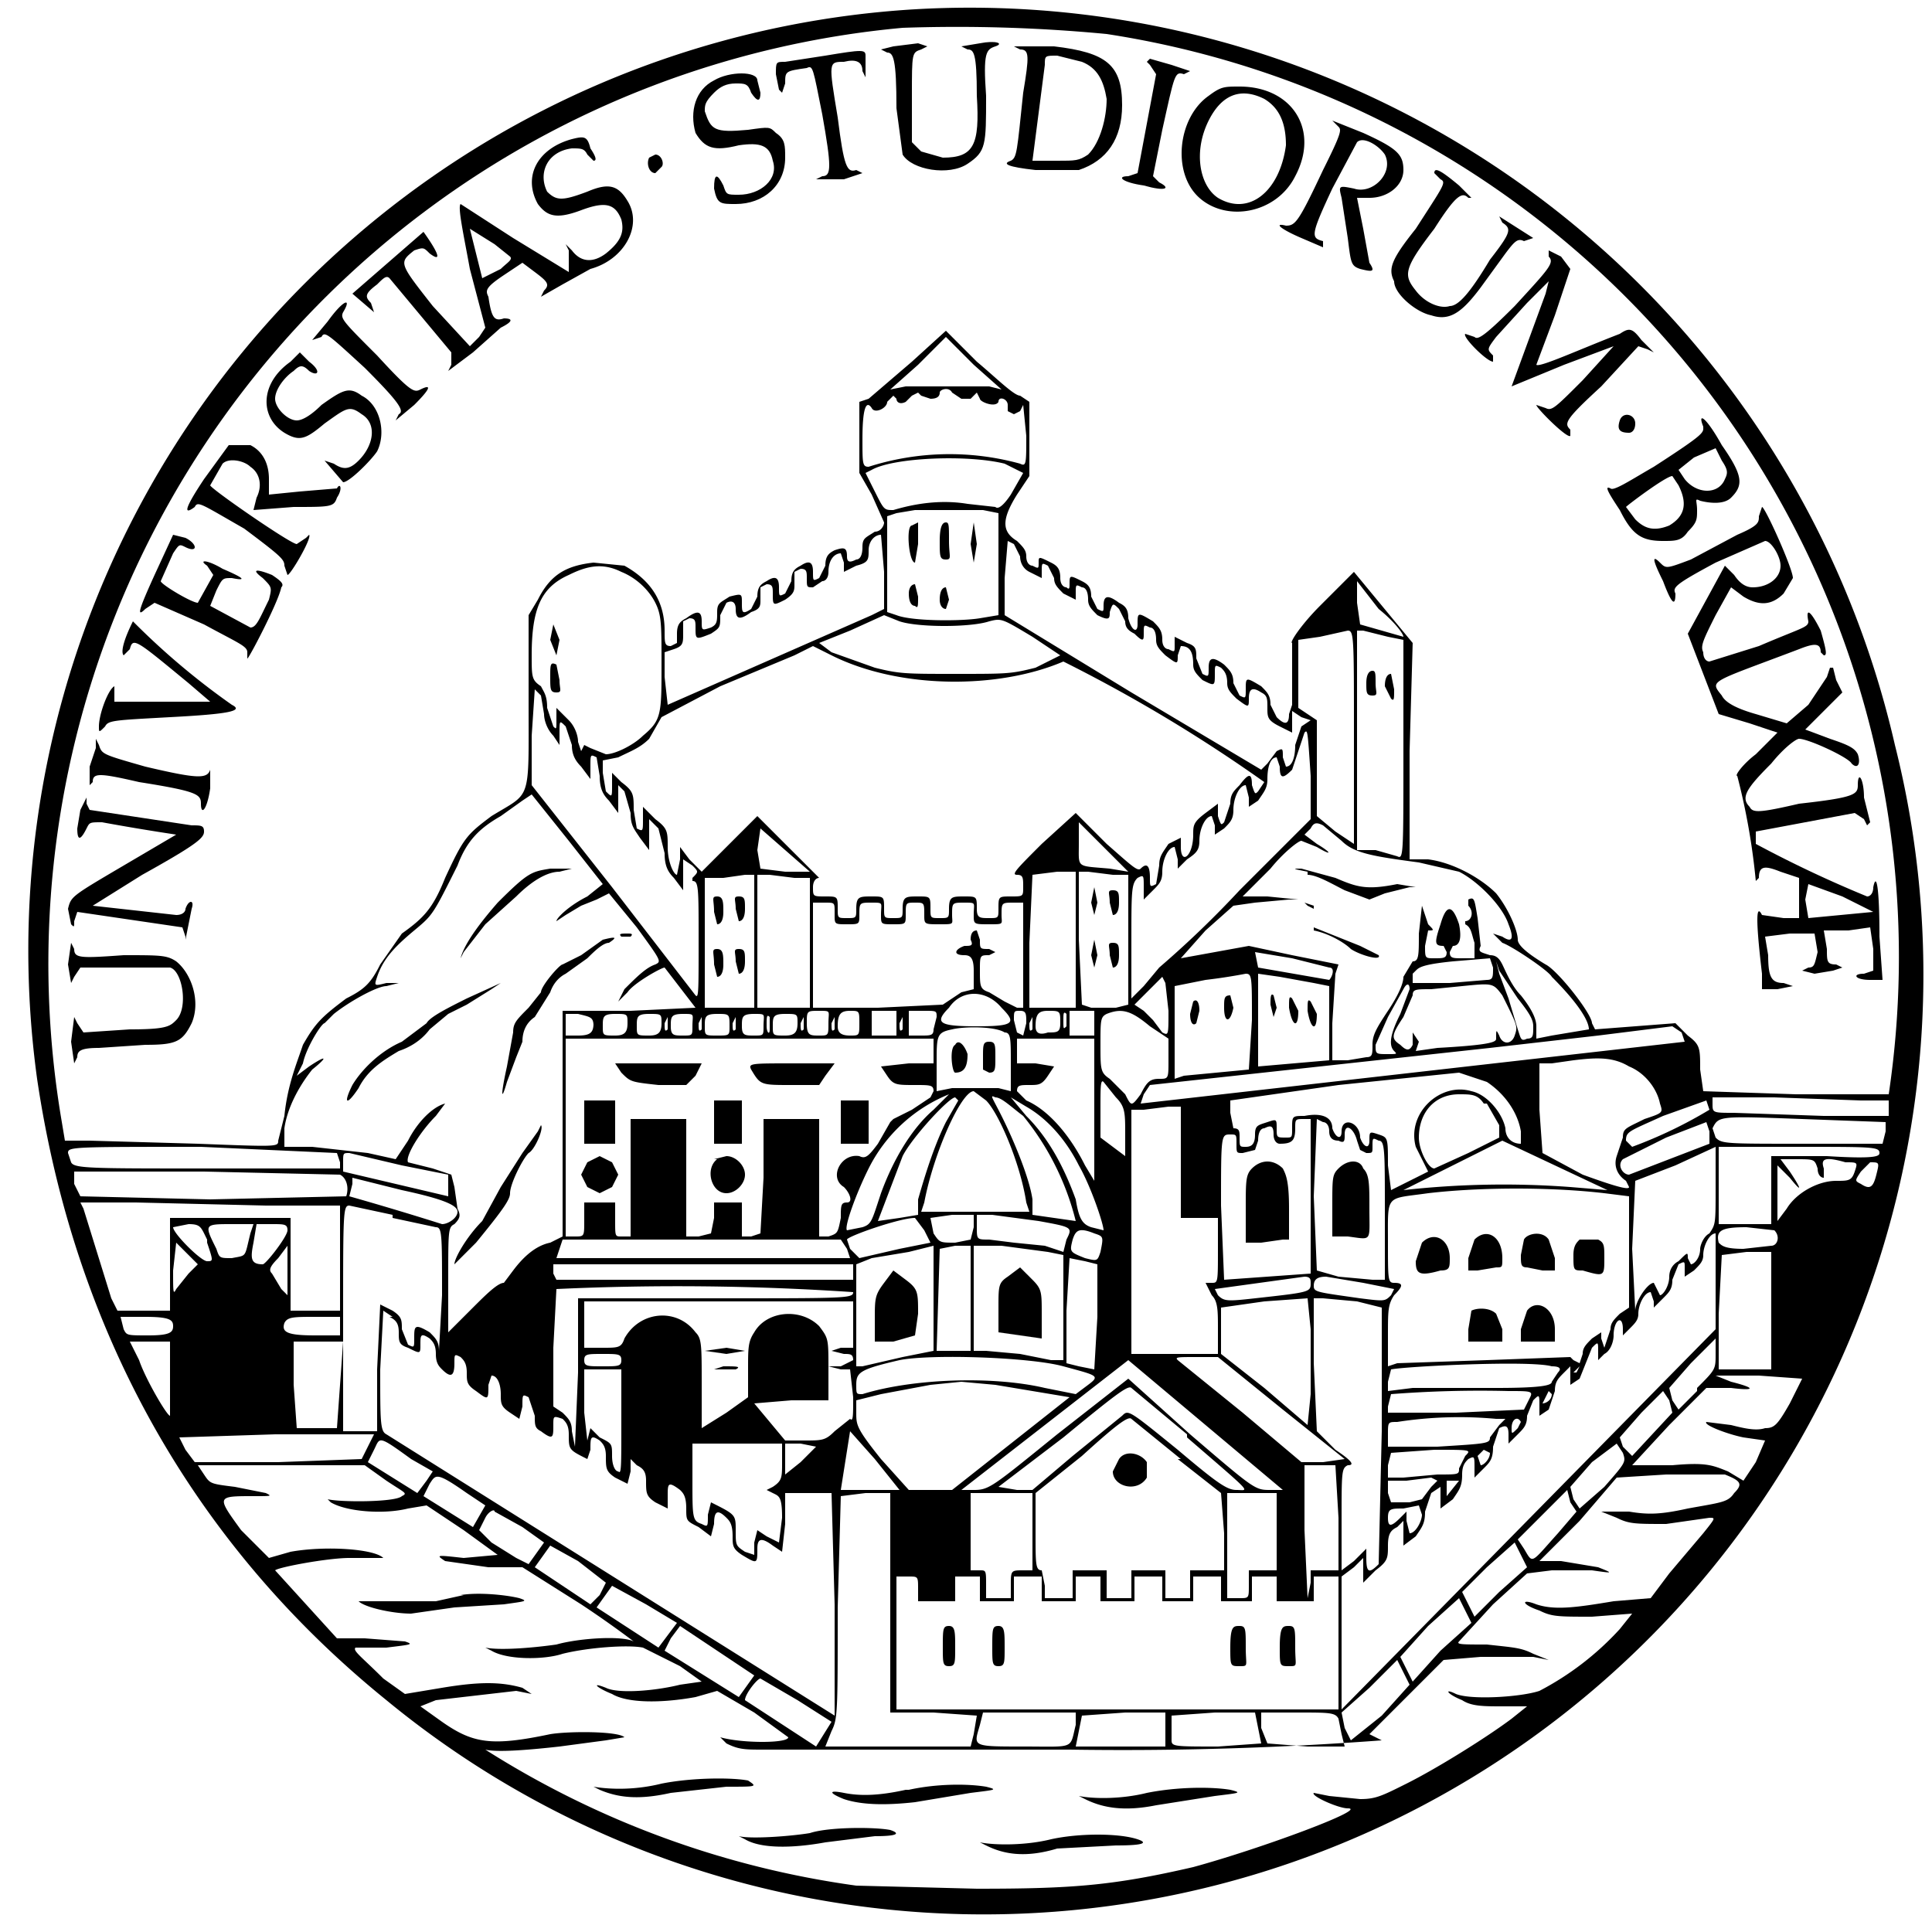 <svg xmlns="http://www.w3.org/2000/svg" width="16" height="16" version="1.0" viewBox="0 0 625 625"><path d="M296 3A305 305 0 0 0 12 349c12 81 50 150 113 201a304 304 0 0 0 488-309A307 307 0 0 0 296 3m62 8a302 302 0 0 1 253 343h-30l-30-1-1-7c0-7 0-8-4-11l-4-4-13 1-13 1-1-2c0-3-11-17-15-19-5-3-9-6-9-8 0-3-3-10-7-15-5-5-14-10-22-11h-6v-35l1-35-19-23-11 11c-6 6-10 12-9 12v20l-1 3c0 3-1 4-4 1l-2-4c0-3-1-4-3-6-5-3-5-3-5 1 0 3 0 3-2 2l-2-4c0-3-1-4-3-6-4-3-5-2-5 1s0 3-2 2l-2-5c0-3 0-4-3-5l-4-2v3c0 2 0 2-2 1-1 0-2-1-2-3 0-3-1-4-3-6-5-3-5-3-5 1 0 3-2 2-3-2 0-3-1-4-3-5-4-3-5-2-5 1 0 2 0 2-2 1l-2-4c0-3-1-4-3-5-4-2-4-2-4 1 0 1 0 2-1 1-1 0-2-1-2-3 0-3-1-4-3-5-4-2-4-2-4 0s0 2-2 1c-1 0-2-1-2-3s-1-3-3-5c-5-3-5-7 0-15l4-6v-24l-3-2c-2 0-8-6-14-11l-10-10-11 10-14 12-3 1v23l4 7 4 9c0 1-1 3-3 3-3 2-4 2-4 5s-1 4-2 4c-2 1-3 1-3-1 0-3-1-3-4-2-2 1-3 2-3 5l-2 4c-2 1-2 1-2-2s-1-4-4-2c-2 1-3 2-3 5l-2 4c-2 1-2 1-2-2s-1-4-4-2c-2 1-3 2-3 5l-2 4c-3 2-3 1-3-2s0-3-4-2c-3 2-4 2-4 5s0 4-2 5c-3 1-3 1-3-2s-1-4-5-1c-2 1-3 2-3 5v3l-2 1c-2 0-2-1-2-5 0-9-4-16-13-21l-10-1c-9 1-14 4-18 12l-3 5v28c0 33 1 29-12 37-8 6-9 7-15 20-4 10-7 13-14 18l-7 10c-3 6-5 8-11 11-8 6-10 8-14 15-2 6-5 13-6 23l-2 8c0 2 0 2-26 1l-35-1h-8l-1-6A304 304 0 0 1 292 9a510 510 0 0 1 66 2m-43 107 9 8-4-1h-27l-5 1 9-8 9-9 9 9m-7 9 3 2h3l2-2 1 2c0 1 5 3 6 1 0-2 3-1 3 1v2l2 1 2-1 1-2 1 10c0 9 0 10-2 9a86 86 0 0 0-49 1c-2 0-2-1-2-9 0-9 1-13 3-10 1 2 5 0 5-2l2-2 1 1c0 1 1 2 3 1l2-2 2-1 1 1 3 1q3 0 3-2c0-1 3-2 4 0m17 23 6 3-4 7c-2 3-4 5-5 4l-9-1c-6-1-14-1-24 2-3 0-3 0-6-6l-3-6 2-1c7-4 31-5 43-2m-7 15 5 1v33l-6 1c-6 1-22 1-27-1l-3-1v-31l3-1 6-1h22m-32 20v12l-4 2-66 29-1-9v-8l3-1c3-1 3-2 3-5v-4l2-1c2 0 2 1 2 3 0 4 0 4 5 2 3-2 3-2 3-6l2-4c2-1 3 0 3 2 0 3 1 4 5 1 3-1 3-2 3-4v-4l2-1c2 0 2 1 2 3 0 4 0 4 4 2 3-2 3-3 3-5v-4l2-1c2 0 2 1 2 3 0 3 0 3 2 3l3-2c1 0 2-1 2-3 0-4 2-6 4-6l1 3v3l4-2c4-1 4-2 4-5s2-5 4-5l1 12m42-9 2 4c0 2 1 4 3 5l4 2v-2c0-3 0-3 2-2l2 4c0 2 1 3 3 5l4 2v-2c0-3 0-3 2-2 1 0 2 1 2 4 0 2 1 3 3 5 4 2 4 1 4-1 1-3 1-3 3-1l2 4c0 2 1 3 3 4 3 3 3 2 3 0 0-3 0-3 2-2 1 0 2 1 2 4 0 2 1 3 3 5 4 3 4 3 4 0l1-3c3 0 4 2 4 6 0 2 1 3 3 5 4 2 4 2 4-2 0-3 0-3 2-2 1 1 2 2 2 5 0 2 1 3 3 5 4 3 4 3 4 0s1-4 4-2c2 1 2 2 2 5s0 4 4 6l4 2v-7l3 2 3 1-3 2-2 6c0 4-1 7-3 7l-1-3c0-3 0-3-2-2l-3 4-2 2-42-25-41-25v-12l1-12 2 1m-127 9c5 2 9 6 11 10s2 7 2 20c0 16 0 18-6 23-3 3-9 6-12 6l-5-2-2-1-1 2-1-3c0-2-1-5-3-7l-4-4v4c0 3 0 3-1 2l-2-6c0-4-1-5-2-7-3-2-3-3-3-10 0-15 3-22 12-26 6-3 11-4 17-1m253 21-7-2-7-2-1-7v-7l7 9c5 4 8 8 8 9m-163-5c6 2 23 2 29 0 4-1 4-1 14 5l9 6-8 4c-8 2-9 2-26 2-16 0-18 0-26-2l-14-5-4-3 10-4 11-5 5 2m147 37v35l-6-4-6-5v-31l-3-2-3-2v-22l7-1 9-2c2 0 2 2 2 34m11-32 5 1v36c0 34 0 35-2 34l-7-2h-6v-71h2l8 2m-180 6c22 11 54 11 75 2a493 493 0 0 1 65 39l-2 3c-1 1-1 1-2-2 0-4-1-4-4 0-2 2-3 3-3 6l-2 6c-1 1-1 1-2-2v-4l-4 3c-4 3-4 4-4 7 0 7-4 10-4 4v-3l-4 2c-2 3-3 4-3 7l-1 6c-2 1-2 1-2-2 0-4-1-5-3-3-1 1-3-1-11-8l-10-10-11 10c-8 8-10 10-8 10s2 1 2 4 0 3-4 3-4 0-4 4c0 3 0 3-3 3s-4 0-4-3c0-4 0-4-4-4s-5 0-5 4c0 3 0 3-3 3s-3 0-3-3c0-4 0-4-4-4s-5 0-5 4c0 3 0 3-3 3s-3 0-3-3c0-4 0-4-4-4s-5 0-5 4c0 3 0 3-3 3s-3 0-3-3c0-4 0-4-4-4s-4 0-4-3c0-2 1-3 2-3l-10-10-10-10-9 9-9 9-4-4-3-4v4l-1 5c-1 0-3-4-3-9s0-6-4-9l-4-4v4c0 4 0 4-2 3l-1-6c0-5 0-6-4-9l-3-3v4c0 4 0 4-2 2l-1-6v-4l5-1c4-2 7-3 10-6l4-7 19-10 24-10 6-3 6 3m-94 13 1 6c0 2 1 5 3 7l2 3v-4c0-4 0-4 2-2l2 6c0 3 1 5 3 7l3 4v-4c0-4 0-4 2-3l1 6c0 4 1 6 3 8l3 4v-9l2 2 2 7c0 4 1 5 3 8l3 4v-10l3 3 2 8c0 4 1 6 3 8l3 4v-10l3 2c2 2 2 2 0 4v1c2 0 2 2 2 19s0 19-1 18l-27-35-26-33v-16l1-15 2 2m226 63a321 321 0 0 1-26 25l-5 6-4 4v-18c0-17 0-19 2-21 2-1 2-1 2 3v4l3-3c2-2 3-3 3-6 0-4 2-8 4-8l1 4v3l3-3c3-2 4-3 4-6 0-4 2-8 4-8l1 3v3l3-2c2-2 3-3 3-6 0-4 2-8 4-8l1 4v3l3-2c2-3 3-4 3-7 0-4 1-7 3-7l1 3c0 4 1 4 4 1l2-6 2-6c1-1 1-1 2 14v14zm-217-16 11 14-5 4c-6 3-10 7-10 8l3-2 5-3 5-2 4-2 9 11c8 11 8 11 6 12-3 1-6 4-10 8l-2 4 3-3c2-3 11-8 12-8l10 13-21 1h-22v73l-4 2c-5 1-9 5-12 9l-3 4c-2 0-6 4-10 8l-8 8v-17c0-16 0-17 2-18 2-2 2-3 1-5l-1-7-1-4-6-2-8-2c-1-2 4-10 9-15l3-4c-4 1-9 6-12 12l-4 6-9-2-18-2h-9v-6c1-7 5-14 9-19 5-4 5-5-1-1l-4 3 2-4c1-5 6-13 7-13l3-3c5-4 14-9 17-9l4-1h-4c-4 1-4 1-3-2 2-6 6-10 12-15s6-5 14-21c3-8 7-12 14-16l7-5 3-2 12 15m173 2 8 8-6-1c-11-1-10 0-10-8v-7l8 8m77-2c4 4 10 5 25 7l13 3c6 3 14 11 16 17 2 5 1 6-2 4l-3-1 3 3c3 1 15 9 16 11 8 8 12 14 12 17l-12 2-5 1v-4c0-2-1-5-5-10-3-3-5-8-6-10s-2-3-4-3c-3-1-4-1-3-3l-1-9c-1-6-1-7-3-6v2c2 2 1 5-1 5v1c2 1 2 3 3 6v5h-4c-3 0-4 0-4-2l1-2c2 0 3-2 2-7-2-6-4-7-6 0-2 6-2 7 1 7l1 2c0 2-1 2-4 2s-3 0-3-4l1-5c2 0 2 0 0-2l-1-3-1-3-1 9c0 7 0 9-2 9l-3 5c0 3-3 8-5 11-4 6-5 8-5 11s0 4-2 4l-6 1h-5v-12l1-16 1-3-15-3-14-3-11 2-11 2 8-9 9-8 7-1 11-1h3l-10-1h-8l9-9c4-5 9-9 10-9l5 2c5 3 5 2 0-1l-4-3 2-2c1-2 2-2 4-1l6 5m-180 3 8 7h-8l-8-1-1-6 1-7 8 7m94 29v22h-15v-21l1-22 8-1h6zm12-21h5v42l-4 1h-8l-3-1-1-21v-22h3l8 1m-116 22v21h-16v-42h6l7-1h3zm13-21h5v42h-17v-43h4l8 1m13 12c0 3 0 3 4 3s4 0 4-3c0-4 0-4 4-4s3 0 3 4c0 3 0 3 4 3s4 0 4-3c0-4 0-4 3-4s3 0 3 4c0 3 0 3 5 3s4 0 4-3c0-4 0-4 4-4s3 0 3 4c0 3 0 3 5 3s4 0 4-3c0-4 0-4 4-4h3v34h-2l-4-2-5-3c-3-1-3-2-3-7s0-5 3-5l2-1-2-1c-3 0-3 0-3-3l-1-3q-2 0-2 3c1 2 0 2-2 2-3 1-4 3 0 3 2 0 3 1 3 5v6l-4 1-6 4-21 1h-21v-34h4c3 0 3 0 3 3m148 15 12 3c2 0 1 3 0 4l-23-4-1-5 12 2m65 3c0 3 0 4-2 4l-12 1h-12v-3l1-1c1-1 2-2 12-3l12-1 1 3m8 10c4 5 5 7 5 9 0 3 0 4-2 4-2 1-2 0-3-3l-3-10-3-8-1-4 1 3 6 9m-86 7-1 16-21 2-3 1v-30l10-2a181 181 0 0 0 13-2c2 0 2 1 2 15m9-14 11 2 5 1v24l-23 2v-30l7 1m-37 2 1 9c0 8 0 8-2 7l-3-4-3-3-3-2 9-9 1 2m76 10c-3 6-4 10-2 12 1 1 1 1-2 1-4 0-4 0-4-3l4-9 5-9c1-2 2-2 2 0l-3 8m33-6c5 10 5 10 4 13s-4 3-5 0c-1-2-1-2-1 1 0 1-1 2-19 3l-7 1 1-3-2-3v4c-1 2-2 2-4 0-3-2-3-3 1-9l3-7c0-2 1-2 6-2l10-1c10-1 10-1 13 3m-162 4c5 5 4 6-8 6s-14-1-9-6c4-6 12-6 17 0m-56 5c0 4 0 4-3 4s-4 0-4-4 0-4 4-4 3 0 3 4m10 0c0 4 0 4-3 4s-4-1-4-3c0-4 1-5 4-5s3 0 3 4m12 0v4h-8v-8h8zm13-2-1 4c0 2-1 2-4 2h-4v-8h5c4 0 4 0 4 2m29 2-1 4-2-1-1-4c0-3 0-3 2-3s2 1 2 4m11 0c0 3-1 3-4 3-3 1-4 0-4-2 0-4 1-5 4-5 4 0 4 0 4 4m2 1c-1 1-1 1-1-2 0-2 0-3 1-2v4m9-1v4h-8v-8h8zm18 1 6 4v7c0 6 0 6-3 6s-4 1-6 5c-3 4-3 4-5 0l-5-5c-3-2-3-3-3-11s0-9 2-10c5-2 8-1 14 4m-180-1c0 3-1 4-5 4h-4v-7h4c4 1 5 1 5 4m11-1c0 3-1 4-4 4-4 0-4 0-4-3s0-4 4-4 4 0 4 3m11 0c0 3-1 4-4 4-4 0-4 0-4-3s0-4 4-4 4 0 4 3m2 2c-1 1-1 0-1-2l1-2v4m8-1c0 3 0 3-3 3s-4 0-4-3 0-4 4-4 3 0 3 4m3 1c-1 1-1 0-1-2l1-2v4m9-1c0 3 0 3-4 3s-4 0-4-3 0-4 4-4 4 0 4 4m2 1c-1 1-1 0-1-2l1-2v4m9-1c0 3 0 3-3 3s-4 0-4-3 0-4 4-4 3 0 3 4m2 1c0 2-1 1-1-1 0-3 0-4 1-3v4m9-2c0 3-1 4-4 4-4 0-4 0-4-3s0-4 4-4 4 0 4 3m2 2c-1 1-1 0-1-2l1-2v4m10 0c-1 1-1 0-1-2l1-2v4m22 0c-1 1-1 0-1-2l1-2v4m42 0c-1 1-1 0-1-2l1-2v4m-9 1c2 0 2 2 2 10v9l-4-1h-15l-5 1v-9c0-9 0-10 5-11 4-1 14-1 17 1m220 3-176 20 1-3 2-3 110-12 35-4 24-3 3 2 1 3m-243 3v4h-8l-9 1 2 3c2 3 3 3 9 3 5 0 6 0 6 2l-1 2-6 4-6 3-1 1-4 7c-3 4-4 5-6 4-6-1-10 7-5 10 2 2 3 5 1 5s-2 1-2 5c-1 5-1 5-4 6h-3v-38h-18v19l-1 18-3 1h-3v-11h-9v5l-1 5-4 1h-4v-38h-18v38h-3c-2 0-2 0-2-5v-6h-10v6c0 5 0 5-3 5h-3v-64h119zm52 19v23l-3-5c-5-10-12-18-19-21l-3-3c0-2 1-2 4-2s4 0 6-3l2-3-6-1h-6v-8h25zm173-14c5 2 9 7 10 12 1 3 1 3-5 5-6 3-7 3-7 6l-2 6c-1 3 0 6 3 8l1 2c0 1-4 0-15-4l-13-7-1-14v-15h4l7-1c8-1 13-1 18 2m-46 5c6 4 10 10 11 16v4c-3 0-5-2-5-5-1-5-6-11-11-12-10-3-21 7-18 18l3 6 1 2-12 6-1-8c0-9 0-9-3-10s-3-1-3 2-2 2-3-1c0-5-6-7-6-2 0 3-2 2-3-1 0-4-4-5-9-4-4 0-4 0-4 4 0 3 0 3-2 3-3 0-3 0-3-3s0-3-3-2-4 1-4 4-1 4-3 4-2 0-2-3c0-2 0-3-2-3l-1-5v-4l35-5 39-4 9 3m-120 5c3 3 3 5 3 12v7l-4-3-4-3v-10c0-6 0-9 1-8l4 5m-42 1c4 4 11 20 13 33l1 3h-35l1-3c3-16 12-36 16-36l4 3m-17 3c-7 6-13 16-17 27-3 9-3 10-6 11l-5 1c-1-1 3-12 7-20a50 50 0 0 1 26-24l-5 5m29 2a87 87 0 0 1 17 34l-7-1-7-1v-5c-1-7-6-19-10-27-3-6-4-7-2-6 2 0 5 3 9 6m150-4 4 7v4l-10 5-11 5c-2 0-5-6-5-10 0-8 5-14 13-14 4 0 6 0 8 3m-170-1-4 7c-4 8-7 18-9 25v5l-6 1-7 1 8-21c3-6 15-19 17-19l1 1m22 2c7 4 13 11 17 19 4 7 8 19 8 21l-4-1c-3-1-4-3-5-9-4-11-9-20-16-27l-5-6 5 3m270-2h9v5h-21l-29-1c-7 0-7 0-7-3v-2h20l28 1m-49 3a147 147 0 0 1-25 12l-2-2c0-3 1-3 12-8l14-5 1 3m-171 17v18h12v10c0 11 0 11-2 11h-2l2 4c2 2 2 5 2 11v8h-28v-79h4l8-1h4zm228-13v3l-1 4h-26c-25 0-26 0-28-2l-1-3c2-4 2-4 29-3l27 1m-186 24v25l-14 1-14 1-1-24c0-23 0-23 3-23 2 0 2 0 2 3s0 3 2 3l4-1 1-3c0-3 1-4 2-4 2-1 3-1 3 2 0 2 1 3 2 3 4 0 5-1 5-5 0-3 0-3 3-3h2zm4-24c1 0 2 1 2 3s1 3 3 3c2 1 2 0 2-2 0-4 3-2 4 2l1 3 2 1c2 0 2 0 2-2 0-3 0-3 2-2 2 0 2 3 2 23v22h-4l-11-1-7-2-1-24 1-25 2 1m125 7-26 10c-2 0-4-3-2-5l14-7 13-5 1 3v4m-33 15-12-1a292 292 0 0 0-54 1l16-8 16-8 17 8 17 8m-411-12 1 3v2H67c-38 0-43 0-44-2l-1-3c0-2 1-2 43-2l44 2m444 26c-2 1-3 4-3 5 0 3-2 5-3 5l-1-2c0-2 0-2-3 1-2 1-3 3-3 5 0 3-2 6-3 6l-1-2-1-2c-2 0-6 6-6 9l-1-20 1-22 13-5 13-6v13c0 12 0 12-2 15m55-26c0 1-1 2-17 1h-18v22h-17v-25h26c24 0 26 0 26 2m-478 4 15 3v7l-17-4-17-4v-3c0-3 0-3 2-3l17 4m458 1c0 2 1 3 2 3v-3c-1-3 0-4 7-2 4 0 4 0 3 3s-2 3-6 3c-6 0-13 4-16 9l-3 4v-18l4 4c4 5 4 4 0-2l-3-4h5c6 0 6 0 7 3m19 2c-1 4-2 5-5 3-2-1-2-1 0-4l3-3c3 0 3 0 2 4m-497 0c2 1 3 4 2 7l-44 1-42-1-2-4v-4h42l44 1m20 5c14 3 18 5 18 7s-3 4-5 4a1048 1048 0 0 0-30-9l1-4v-2l16 4m389 1 8 1v36l-3 2c-2 2-3 3-3 5l-2 6-1-3v-2l-3 2c-2 2-3 3-3 5l-1 3-2-1-1-1-27 1-29 1-3 1v-10c0-8 0-10 2-13 3-3 3-4 0-4-2 0-2-1-2-13 0-16-1-14 13-16 17-2 40-2 57 0m-433 4h24v34H94v-30H55v30H38l-2-4-9-29-1-2h18l42 1m41 4 14 3c2 0 2 2 2 22l-1 18c0-3-1-4-3-6-5-3-5-2-5 2 0 3 0 3-2 2l-2-5c0-3 0-4-3-6l-4-2-1 21v20h-11v-37c0-34 0-36 2-36l14 3m188 4-1 4-5 1c-5 0-5 0-7-3l-1-5 7-1h7zm21-2c11 2 11 2 9 6l-1 4-6-2-10-1-8-1c-4 0-4 0-4-4v-4h5l15 2m-37 3 2 4-10 2-13 3-3-3-1-3c0-1 17-7 22-7l3 4m-232 4c2 6 2 6 0 6s-11-9-11-11l5-1c4 0 4 1 6 5m14-2c-2 8-1 7-6 8-4 0-4 0-5-3-4-8-4-8 5-8h7zm12-1c0 2-7 11-8 11-4 0-4-2-3-7l1-6h5c4 0 5 0 5 2m481 0c2 2 1 5-1 5l-9 1c-6 0-7-1-8-2-1-4 1-5 9-5l9 1m-220 1c3 1 3 1 2 6-1 3-1 3-5 2-5-2-5-2-4-6 1-3 2-4 7-2m201 16v15l-61 62-60 61v-43l4-3 3-3v8l4-4c4-3 4-4 4-8s1-5 3-6l2-2v8l4-3c2-3 3-4 3-8l2-6 3-2v7l4-3c2-3 3-4 3-8 0-3 1-4 2-5 2-1 2-1 2 3v3l3-3c2-2 3-3 3-7l2-6c2-1 3-1 3 2v3l3-3c2-2 3-3 3-6l2-5c2-2 2-2 2 2v3l3-2 2-6c0-3 1-4 3-6l2-2v6l3-2 2-5 2-5c2-2 2-2 2 1v3l2-2c2-1 3-4 3-6 0-5 3-7 3-2v2l2-2c2-2 3-3 3-5 0-3 2-7 4-7l1 3v2l3-3c2-2 3-3 3-6l2-5c2-1 2-1 2 1v3l3-2c2-2 3-3 3-5 0-3 2-7 4-7v16m-281-11 1 3h-95l1-3 1-3h90zm-213 2 3 3-3 3-4 5c-1 2-1 1-1-6l1-9 4 4m32 5v8l-2-2-3-5c-1-1-1-2 2-5l3-4v8m209 9v17l-10 2-13 3h-2v-33l5-2 12-2 8-2v17m12 0v17h-11l1-33 5-1h5zm25-15 5 1v34h-4l-10-2-11-1h-4v-34h9l15 2m234 19v19h-17v-18l1-19 8-1h8zm-222-16 4 1v17l-1 17-5-1-4-1v-17l1-17 5 1m-75 4v2h-96l-1-2v-3h97zm148 3c0 3 0 3-18 5-9 1-10 1-12-1l-1-2 29-4c2 0 2 1 2 2m17 0 10 2-1 2c-2 2-2 2-10 1-14-2-15-2-15-4s1-3 4-3l12 2m-165 3c0 2-2 2-44 2h-45v24l-1 24-1-5c0-3-1-4-3-6l-3-2v-19l1-19a847 847 0 0 1 96 1m148 33-1 10-14-12-14-11v-15l14-2 14-1 1 10v21m15-30 8 2v40l-1 43c-3 3-4 3-4-2v-3l-4 4-4 3v-16c0-16 0-17 2-18 2 0 2-1-4-5l-6-6-1-22v-21h3l11 1m-163 8v7h-4l-3 1 4 1c2 0 3 0 3 2l-4 2h-4l4 1h3l1 9c0 6 0 8-1 7l-5 4c-3 3-4 3-10 3h-6l-5-6-5-6 12-1h12v-10c0-10 0-10-3-14-6-6-17-5-21 2-2 3-2 5-2 12v9l-7 5-8 5v-14c0-13 0-15-2-17-6-8-18-7-23 2-1 3-2 3-7 3h-6v-15h87zm-150-3c2 1 3 2 3 5s0 4 3 5c4 2 4 2 4-1s0-4 3-2c1 1 2 2 2 5s1 4 2 5c3 3 4 2 4-2 0-3 0-3 2-2 1 1 2 2 2 5s0 4 3 6c4 3 4 3 4-2l1-3c2 0 3 3 3 6s0 4 3 6l3 2 1-4c0-4 0-4 2-3l2 6c0 3 0 4 2 5 4 3 4 2 4-2 0-3 0-3 3-2 1 1 2 2 2 5 0 5 0 5 6 8l1-3c0-4 0-5 3-3 1 1 2 2 2 5 0 4 0 5 3 7l4 2 1-4v-4l2 2c2 1 3 2 3 5 0 4 0 5 3 7l4 2v-4c0-4 0-5 4-2 1 1 2 2 2 6s0 4 4 6l4 3 1-4c0-4 1-5 4-2 1 1 2 2 2 6 0 3 0 4 3 6 5 3 5 3 5-2 0-3 1-4 5-1l3 2 1-9v-10h15l1 36v36l-145-91c-2-1-2-4-2-21l1-19 3 2m-71 3c0 2-1 3-8 3s-7 0-8-2l-1-4h8c8 0 9 1 9 3m54 0v3h-8c-9 0-11-1-10-4 1-2 3-2 10-2h8zm439 21-6 6-2-3-1-4 7-8 8-8v5c0 5 0 5-6 11m-494-3v12c-1 0-8-12-10-18l-3-6h13zm55 2-1 14H96l-1-14v-14h16zm91-8c0 2-1 2-6 2s-6 0-6-2 1-2 6-2 6 0 6 2m143 2c11 3 12 3 8 6l-4 3-10-2c-17-4-43-3-59 2-2 0-2 0-2-3 0-4 1-5 14-8 10-2 42-1 53 2m71 14 20 16-7 1h-7l-19-16-21-17c-1-1 0-1 6-1h7zm-25 5 25 21h-4c-5 0-5 0-26-18l-20-18-23 18c-21 17-22 18-27 18h-4l54-42 25 21m112-19c3 0 3 1 2 2l-2 3c0 1-2 2-18 2h-27l-8 1v-3l1-4c5-1 45-3 52-1m8 2h-1l2-2-1 2m-309 16c0 15 0 17-1 16-1 0-2-2-2-5 0-4 0-4-4-6l-3-3-1 4-1-9v-14h12zm382-14-4 8c-4 7-5 8-8 8-3 1-7 0-11-1l-8-1c-1 1 7 4 12 5l7 1-3 7-4 6-5-3c-5-2-7-3-18-2h-13l12-13 12-12h8c8 1 8 0 0-2l-5-2h14l14 1m-261 2 24 4-19 15-19 15h-14l-9-10c-8-10-8-11-8-15v-4l8-2 16-3 10-1 11 1m62 17c22 19 20 17 16 17-3 0-6-2-19-13-16-13-16-13-18-11l-16 13-13 11h-5l-6-1 21-16c17-14 21-17 22-16l18 15m104-14c7 0 8 0 7 2l-2 4-22 1h-22v-2l1-4a373 373 0 0 1 38-1m14 1c0 2-2 3-3 3l2-4 1 1m39 6-13 14-3-3-1-3 7-8 7-7 2 3 1 4m-160 15 14 11 1 13v12h-11v9h-8v-9h-11v9h-8v-9h-11v9h-9v-4l-1-5c-2 0-2-2-2-12v-13l15-12c11-10 15-13 16-12l16 13m102-13h3l-2 2-3 4c0 2-1 2-17 3h-16v-4c0-4 0-4 3-4a130 130 0 0 1 32-1m8 1-1 2c-2 2-2 2-2 0 0-3 2-4 3-2m-210 22h-10l3-19 8 9 8 10zm-163-14-2 4-27 1H63l-3-4-2-4 31-1h32zm14 4 7 4-2 3-3 4-16-10 2-4c2-4 1-5 12 3m392-2c1 3 1 3-6 11l-8 7-2-3-1-4 7-8 8-6 2 3m-272 3c0 5 0 6-3 8l-2 1 2 1c2 1 3 1 3 8l-1 8-4-2-3-2-1 4v4l-3-1c-3-2-3-2-3-7s0-5-8-9l-1 4c0 4 0 4-2 3-3-1-3-2-3-14v-12h29zm11-5-5 5-5 4v-10h5l5 1m210 3-2 4c0 2 0 2-7 2l-11 1h-5v-4l1-4 14-1c12 0 12 0 10 2m8-1c0 2-2 4-3 4l-1-3 2-2 2 1m-357 9c6 4 7 4 5 5-2 2-20 2-24 1l1 1c5 3 17 4 25 2l6-1 12 8 11 8-11 1c-9-1-9-1-6 1l14 2h11l19 12a343 343 0 0 1 17 12c-4-2-18-1-25 1-7 1-18 2-23 1l2 1c5 3 17 3 23 1 8-2 21-3 26-2l12 6 7 5-7 1c-8 2-20 3-24 1-5-2-3 0 2 2 5 3 16 3 27 1l7-2 12 7 11 8c0 2-15 2-22 0l2 2c4 2 6 2 12 2h99a1122 1122 0 0 0 101-3l-4-2 12-12 12-12 12-1h17l5 1-5-2c-4-2-6-2-15-3-8 0-10 0-9-1l11-12 11-10 8-1h13c7 1 7 1 2-1l-12-2h-7l13-13 12-14 16-1h19c5 2 6 3 3 6-2 3-4 3-15 5-9 2-13 2-19 1h-9l5 2c4 2 6 2 16 2l14-2c2 0 2 0-2 5l-11 13-6 8-12 1c-12 2-19 3-25 1-5-2-5 0 1 2 4 2 6 2 17 2l13-1-4 5a94 94 0 0 1-26 20c-6 2-22 3-27 1-4-2-3 0 2 2 3 2 7 2 13 2h8l-5 4c-8 6-24 16-34 21-8 4-10 5-15 5l-10-1-5-1c-1 1 8 5 11 5 7 0-28 13-50 19-26 6-39 7-70 7l-39-1a300 300 0 0 1-120-44c4 1 15 0 24-1l15-2 6-1c-2-2-18-2-24-1-19 4-25 3-35-4l-7-5 5-2 26-3 5 1-3-2c-7-2-14-2-26 0l-12 2-7-5c-7-7-10-9-9-10h10c8-1 9-1 6-2l-13-1h-9l-10-11-10-11c1-1 17-4 24-4h11c-3-3-19-4-30-2l-7 2-9-9c-8-11-8-11 4-11 6 0 6 0 4-1l-10-2c-8-1-8-1-10-4l-2-3h54zm308 12v17h-9v4l-1 5-1-22v-21h10zm-282-8 6 4-4 7-16-10 2-4c2-3 2-4 12 3m314-4-2 2-3 4-4 1h-6l-1-3v-4h6l8-1 2 1m7 0-4 5v-5h3m33 17c-9 10-8 10-11 5l-2-3 8-8 8-8 1 4 2 3zm-216 23v35h14l14 1-1 6-1 4h-47l2-5c2-4 2-6 2-40l1-36 8-1h8zm46-23v12h-3c-4 0-4 0-4 5v4h-8v-4c0-5 0-5-2-5h-3v-25h20zm79 0v12h-9v5c0 4 0 4-3 4h-4v-34h16zm47-6c0 2-2 6-4 6l-1-4v-3l-2 2c-3 3-4 3-4 0s1-3 5-3l5-1 1 3m-291 4 7 5-5 7-4-2-8-5-4-4 2-4c1-2 3-3 3-2l9 5m323 9 2 4-9 8-8 8-2-4-2-4 8-8 9-8 2 4m-305 2 9 7-2 4-3 3-9-6-9-6 5-7 9 5m110 9v4h12v-8h8v8h11v-8h9v8h11v-8h8v8h11v-8h9v8h10v-8h9v8h10v-8h8v8h12v-8h8v43H290v-43h4c3 0 3 0 3 4m-88 5 10 6-3 4-3 4-20-13 5-7 11 6m265 2 2 4-10 9-9 10-2-4-2-4 9-10 10-9 2 4m-230 21-5 7-24-15 2-4 3-4 12 8 12 8m210-1 2 4-9 10-10 8-2-4-1-5 9-8 9-9 2 4m-196 9 11 7-5 8-23-15c0-2 4-7 5-7l12 7m90 8c-2 8 0 7-17 7s-16 0-14-7l1-4h30zm29 1v6h-29l1-5 1-5 14-1h13zm30 0 1 5-14 1c-14 0-15 0-15-2v-8l14-1h13zm26-3 1 5 1 4h-12l-13-1-2-5v-5h12c10 0 12 0 13 2"/><path d="m317 14-6 1 2 1c2 0 3 1 3 15 1 16-1 20-11 20l-7-2-3-3V31c0-14 0-14 3-15l2-1-3-1-8 1-4 1 2 1c2 0 3 2 3 18l2 15c3 5 15 7 21 3s6-6 6-22c-1-14 0-15 3-16s0-2-5-1m11 1 2 1c3 0 3 2 1 14-2 19-2 21-4 22-3 1-1 2 8 3h14c9-3 14-10 14-21 0-13-5-17-22-19h-13m22 5c5 2 7 6 8 12 0 6-2 14-6 18-3 2-4 2-10 2h-8l4-31c0-3 0-3 4-3l8 2m-83-2-13 2c-3 0-3 0-3 4l1 5 1 1 1-3c0-4 0-4 7-5 2-1 2 0 5 15 3 17 3 20 0 20l-2 1h9l6-2-2-1c-3 1-4-1-6-17-3-18-3-18 2-18 4-1 6 0 6 3l1 2v-7c0-2-1-2-13 0m104 2 1 1 2 3-6 32-3 1c-4 0-2 2 5 3 7 2 9 1 5-1l-2-2 3-15c4-18 4-19 7-18l2-1-6-2-7-2-1 1m-140 6c-6 3-8 10-6 17 3 5 6 6 14 4 7-1 10 0 11 5 2 6-4 11-11 11-4 0-4 0-5-3-2-4-3-4-3 1 1 5 2 5 7 5 9 0 16-6 16-15 0-4 0-6-3-8-2-2-2-2-9-1-11 1-12 0-14-6 0-2 0-3 3-6 2-2 4-3 7-3s4 0 5 3c2 3 3 3 3 0l-1-4c0-3-9-3-14 0"/><path d="M391 31c-10 7-12 25-3 33s25 5 31-7c8-15-1-29-18-29-5 0-6 0-10 3m18 1c5 3 7 8 7 15-2 15-12 23-22 17-6-4-8-15-3-25 4-8 10-11 18-7m22 7 2 2c1 1 1 2-5 14-8 17-9 18-12 18-4-1-2 1 5 4l7 3v-2c-4-1-4-2 3-17l8-15c2-2 7 1 9 4 3 6-4 13-10 11-5-1-5-1-4 3l2 13c1 8 1 9 4 10 4 1 5 1 3-2l-2-11-2-10h4c6 0 11-4 11-9s-2-7-13-12l-10-4m-246 6c-11 3-16 12-11 21 3 4 6 5 14 2s11-2 13 3c1 4 0 7-5 11-4 3-8 3-11-1l-2-2 1 2v7l-18-11-17-11c-1 1 1 10 3 21l5 19-2 3-3 3-12-13c-11-14-11-14-6-18 3-1 3-1 5 1 4 3 3 0-2-7l-23 20 7 6-1-3c-2-2-2-3 2-6 2-2 3-3 4-2l20 24v4l-1 2 8-6 9-8c4-2 4-3 1-3-3 1-4 0-5-7-1-2-1-3 5-7l6-4 4 3c4 3 5 4 3 6l-1 2 7-4 9-5c11-3 17-14 12-22-3-5-6-6-13-3-8 3-10 3-13 0-3-6 0-13 8-14 3 0 4 0 5 2l2 2c1 0 1-1-1-4-1-4-2-4-6-3m-25 34 5 4c1 1-1 2-3 4l-6 3-4-16 8 5m50-28c-1 2 0 5 2 5l2-2c1-1 0-4-2-4l-2 1m254 5 2 2c2 1 1 2-8 16-8 10-9 13-7 17 0 4 7 10 12 11 6 2 10-1 16-9l8-11c3-4 4-5 6-4l3-1-11-7 1 2c3 2 3 3-4 12-6 10-10 15-13 15-3 1-8-1-11-5-4-5-4-7 6-20 7-11 9-12 11-10h1l-4-4c-6-5-8-6-8-4m37 25v2c2 2 0 4-11 16-10 10-12 11-13 10l-3-1c-1 1 7 9 9 9v-2c-2-2-2-2 1-6l10-11 7-7-1 4-11 30 17-7 16-6-10 11c-9 9-10 10-12 9l-3-1c0 1 10 11 11 10v-2c-2-2-2-3 10-14l12-13 3 1 2 1-4-4c-3-4-4-4-7-2-13 5-26 11-27 10l6-16 5-15-3-4-4-2m-395 23-5 6 3-1c1-2 2-1 14 10 11 11 13 14 11 15l-1 2 6-5c5-5 6-7 2-5-2 1-3 1-14-11-11-11-12-12-11-14 3-5 0-4-5 3m-12 13c-10 7-10 18-2 23 5 3 7 2 13-3 7-5 8-6 12-3 5 3 4 10-1 15-3 3-5 3-8 1l-3-1 6 7c2 0 9-7 11-10 3-6 1-15-5-18-4-3-6-2-13 3-3 3-6 5-8 5-3 0-7-4-7-7s3-7 6-9c2-2 3-2 5 0 3 2 4 0 0-3l-3-3zm430 19c-1 3 0 4 3 4 1 0 2-1 2-3 0-3-4-4-5-1m27 2c0 2 1 2-16 13-7 4-13 8-14 7-2-1-1 1 3 7 4 8 7 10 14 10 4 0 6 0 8-3 3-3 3-4 3-7s-1-4 1-3c4 1 8 1 10-1 4-4 4-7-3-17-5-9-8-11-6-6m6 11c2 3 2 4 1 6-2 5-9 5-13 0l-2-3 5-4 7-3 2 4m-14 8c3 6 2 10-3 13-5 2-8 1-11-2l-3-4c1-1 13-10 15-10l2 3M74 144l-8 11c-6 9-7 12-3 9 1-2 2-1 16 7 12 9 13 10 13 12l1 3c1 0 8-12 7-13l-1 1-3 2c-2 0-28-18-28-19l4-7c2-2 7-1 9 1 3 2 4 6 2 10l-1 4 13-1c12 0 13 0 14-3 2-3 1-5 0-3l-12 1-10 1v-5c0-5-2-9-6-11h-7m495 23c0 2 0 3-7 6l-15 8c-8 3-8 3-10 1-3-3-2 0 1 6 3 8 4 8 4 4-1-2 0-3 13-10l16-7c2 0 5 5 5 8 0 4-4 7-9 7-2 0-4-1-6-4l-3-3-6 11-6 11 5 13 5 13 10 3 9 3-7 7c-4 3-7 7-6 7a216 216 0 0 1 6 34l1-1c0-4 2-4 7-2l6 2v13h-5l-7-1c-2-4-2 2 0 19v5h5l5-1-3-1c-4 0-5-2-5-9l-1-6 8-1h8l1 6c-1 4-1 5-3 5l-2 1 4 1 6-1 3-1-2-1c-3 0-3-1-3-5l-1-6h8l7-1 1 7v7l-3 1c-4 0-3 2 2 2h4l-1-14c0-16-1-21-2-16 0 2-1 3-2 3a384 384 0 0 1-36-17v-4l32-6 3 2 1 2 1-1-2-8c0-6-2-9-2-4 0 3-1 4-19 6-13 3-15 3-16 1-3-3-1-6 7-14 4-5 8-8 9-8 3 0 16 6 17 8 2 2 3 0 2-3-1-2-3-3-9-5l-8-3 6-6 6-6-2-4-1-4h-1l-1 3-6 9-7 6-10-3c-7-2-10-4-11-6-4-5-4-4 25-15 5-2 7-2 7 1l1 1c1 0 1-1-1-8-3-6-5-8-4-3 0 2-2 2-16 8l-16 5c-1 0-2-1-2-3-1-2 0-4 4-12l5-9 4 3c5 3 9 3 13-1l3-5c0-3-9-23-10-23l-1 3m27 123 10 5-21 2-1-6 1-5 11 4M56 173l-6 13c-5 11-6 14-3 11l3-2 16 7c11 6 14 7 14 9v2c0 1 10-18 11-23 1-1 0-2-3-4-5-2-7-2-3 1 3 3 3 3 2 7-3 6-4 9-6 9l-13-7 2-5c2-4 2-4 5-4 5 1 4 0-3-3-5-3-8-3-5-1l2 3-5 9c-2 0-12-6-12-7l4-9c2-3 2-3 4-2 4 2 4-1 0-3l-4-1m-13 28c-3 6-4 10-3 11l2-2c1-4 2-3 19 11l7 6H37v-5c-2 1-5 9-5 13 0 2 0 2 2 0 1-2 3-2 21-3 19-1 24-2 20-4a236 236 0 0 1-32-27m-12 41-2 6v6l1-1c0-3 2-3 15 0 19 3 20 4 20 7 0 4 2 2 3-5v-6c-1 3-4 3-21-1-14-4-14-4-15-7l-1-2zm-5 20-1 6c0 4 1 4 3 0 1-2 1-2 5-2a765 765 0 0 0 24 4l-17 10c-17 10-17 10-18 14l1 5c1 1 1 1 1-1l1-3 34 5 1 3v1l2-10c1-3-1-3-2 0 0 1-1 2-3 2l-27-3 16-10c18-10 20-12 20-14s-1-2-4-2l-33-5-1-2v-2l-2 4m-4 50 1 6 1-2 2-3h29c4 1 6 13 2 17-2 2-3 3-15 3l-15 1-2-3-1-2-1 8 1 7 1-2c0-2 1-3 7-3l15-1c10 0 12-1 15-7 3-7 0-16-5-20-3-2-5-2-17-2-14 1-16 1-16-2l-1-2-1 7m273-142c-2 0-1 12 1 12l1-6v-7l-2 1m9 5c0 5 0 6 2 6s1-1 1-6 0-6-1-6-2 1-2 6m10 1 1 6 1-6-1-7-1 7m-20 16c0 3 1 4 2 4 1 1 1 0 1-3l-1-4c-1 0-2 1-2 3m10 2c0 2 1 3 2 3l1-3-1-4c-1 0-2 1-2 4m-126 13 2 5 1-5-2-5-1 5m0 12c0 4 0 5 2 5s1-1 1-4l-1-5c-2-1-2 0-2 4m264 2c0 3 0 4 2 4s1-1 1-4 0-4-1-4-2 1-2 4m6 1 2 4c1 1 1 0 1-3l-1-5c-1 0-2 1-2 4m-270 59c-6 1-7 1-17 11-7 8-11 14-12 18l1-2 7-9 10-9c5-5 10-8 14-8l4-1h-7m23 22h3c1-1 0-1-1-1-2 0-3 0-2 1m-6 1-7 5-6 3c-1 0-7 7-7 9l-4 5c-4 4-5 5-5 8l-2 11c-2 9-2 12 0 5l3-8 2-5c0-3 1-6 4-8l5-8c1-3 3-5 5-6l7-5c2-2 5-5 7-5 3-2 2-2-2-1m-44 19c-6 3-12 6-13 8l-8 6c-7 3-13 9-16 14-3 6-2 7 2 1 3-6 8-9 13-12 3-1 7-3 10-7l6-5 6-3 8-5 3-2-11 5m23 43-5 7-7 11-6 11c-5 5-9 12-9 14l7-7c9-11 11-14 11-16 0-3 4-11 6-13 2-1 5-8 4-9l-1 2m249-83c3 0 8 3 12 5l8 3 5-2 8-2h2l-6-1c-10 2-13 1-20-2l-11-3c-3 0-3 0 2 1m0 11 2 1v-1l-3-1 1 1m2 8c5 1 10 4 12 6 3 2 10 4 9 2l-2-1-4-2-15-6v1m-72-9 1 4 1-4-1-5-1 5m6 0 1 4c1 0 2-1 2-4s0-4-2-4-1 1-1 4m-6 17 1 4 1-4-1-5-1 5m6 0 1 4c1 0 2-1 2-4s0-4-2-4-1 1-1 4m-128-14 1 4c1 0 2-1 2-4s0-5-2-5-1 1-1 5m7-1 1 4c1 0 2-1 2-4s0-4-2-4-1 1-1 4m-7 18 1 4c1 0 2-1 2-4s0-5-2-5-1 1-1 5m7-1 1 4c1 0 2-1 2-4s0-4-2-4-1 1-1 4m158 15c0 5 2 5 3 0l-1-4c-2 0-2 1-2 4m-10-2-1 4c0 3 1 4 2 3l1-4c0-3-1-4-2-3m25 1 1 4 1-3-1-4c-1-1-1 1-1 3m6 1c1 6 3 7 3 1l-2-4c-1-1-1 0-1 3m6 1c1 6 3 7 3 1l-2-4c-1-1-1 0-1 3m-114 11c-2 1-1 9 0 9 3 0 4-2 4-6-1-3-3-5-4-3m9 4v4l2 1c2 0 2-1 2-5s0-5-2-5-2 1-2 5m-117 5c3 3 3 3 12 4h9l3-3 2-4h-28zm42-1c3 5 3 5 13 5h9l2-3 3-4h-14c-13 0-14 0-13 2m-54 17v7h10v-14h-10zm42 0v7h9v-14h-9zm41 0v7h9v-14h-9zm-82 13-2 4 2 4 4 2 4-2 2-4-2-4-4-2-4 2m42-1c-4 3-2 11 3 11 3 0 6-3 6-6s-3-6-6-6l-4 1m174 3c-2 2-2 4-2 13v11h5l7-1h2v-10c0-9-1-11-2-13-3-3-7-3-10 0m28 0c-2 2-2 3-2 12v10h5c8 1 7 2 7-9 0-8 0-11-2-13-1-3-5-3-8 0m44 23-2 6v4h3l6-1c2 0 2 0 2-3 0-7-5-10-9-6m16 0-1 5c0 3 0 4 2 4l5 1h4v-4l-2-6c-2-3-7-2-8 0m-33 1-2 6c0 4 1 5 8 3 3 0 3-1 3-4 0-6-5-9-9-5m51-1c-1 1-2 2-2 5 0 5 0 5 3 5 7 2 7 2 7-4 0-4 0-5-2-6h-6m-17 23-2 6v4h11v-4c0-7-6-10-9-6m-18 0-1 6v4h11v-4l-2-5c-2-2-6-2-8-1m-190-9c-3 4-3 5-3 12v7h6l7-2 1-7c0-7 0-8-4-11l-4-3zm40-2c-3 2-3 3-3 10v8l7 1 7 1v-8c0-7 0-8-3-11l-4-4-4 3m-98 24 7 1 6-1-6-1-7 1m3 6h7c2-1 0-1-4-1l-3 1m131 29-2 4c0 5 8 7 11 2v-5c-2-3-7-4-9-1m-212 44-9 2h-25c2 2 11 4 17 4l14-2 16-1c7-1 8-1 5-2-4-1-13-2-19-1m65 61c-8 2-16 2-22 1l2 1c7 3 14 3 23 1l18-2c10 0 10 0 7-2-5-1-18-1-28 1m79 2c-9 2-15 2-20 1s-5 0 0 2c6 2 14 2 23 1l18-3c8-1 9-1 5-2-6-1-16-1-25 1m77 1c-8 2-17 2-22 1l2 1c6 3 13 4 23 2l19-3c8-1 9-1 5-2-6-1-17-1-27 1m-109 13c-6 1-19 2-23 1l2 1c5 3 15 3 26 1l16-2c8 0 8-1 5-2-5-1-20-1-26 1m78 2c-8 2-18 2-23 1l2 1c6 3 13 4 23 1l19-1c10 0 10-1 7-2-6-2-19-2-28 0m-35-62c0 5 0 6 2 6s2-1 2-6 0-7-2-7-2 1-2 7m16 0c0 5 0 6 2 6s2-1 2-6 0-7-2-7-2 1-2 7m77 0c0 6 0 6 3 6s2 0 2-6 0-7-2-7-3 0-3 7m16 0c0 6 0 6 3 6s2 0 2-6 0-7-2-7-3 0-3 7"/></svg>